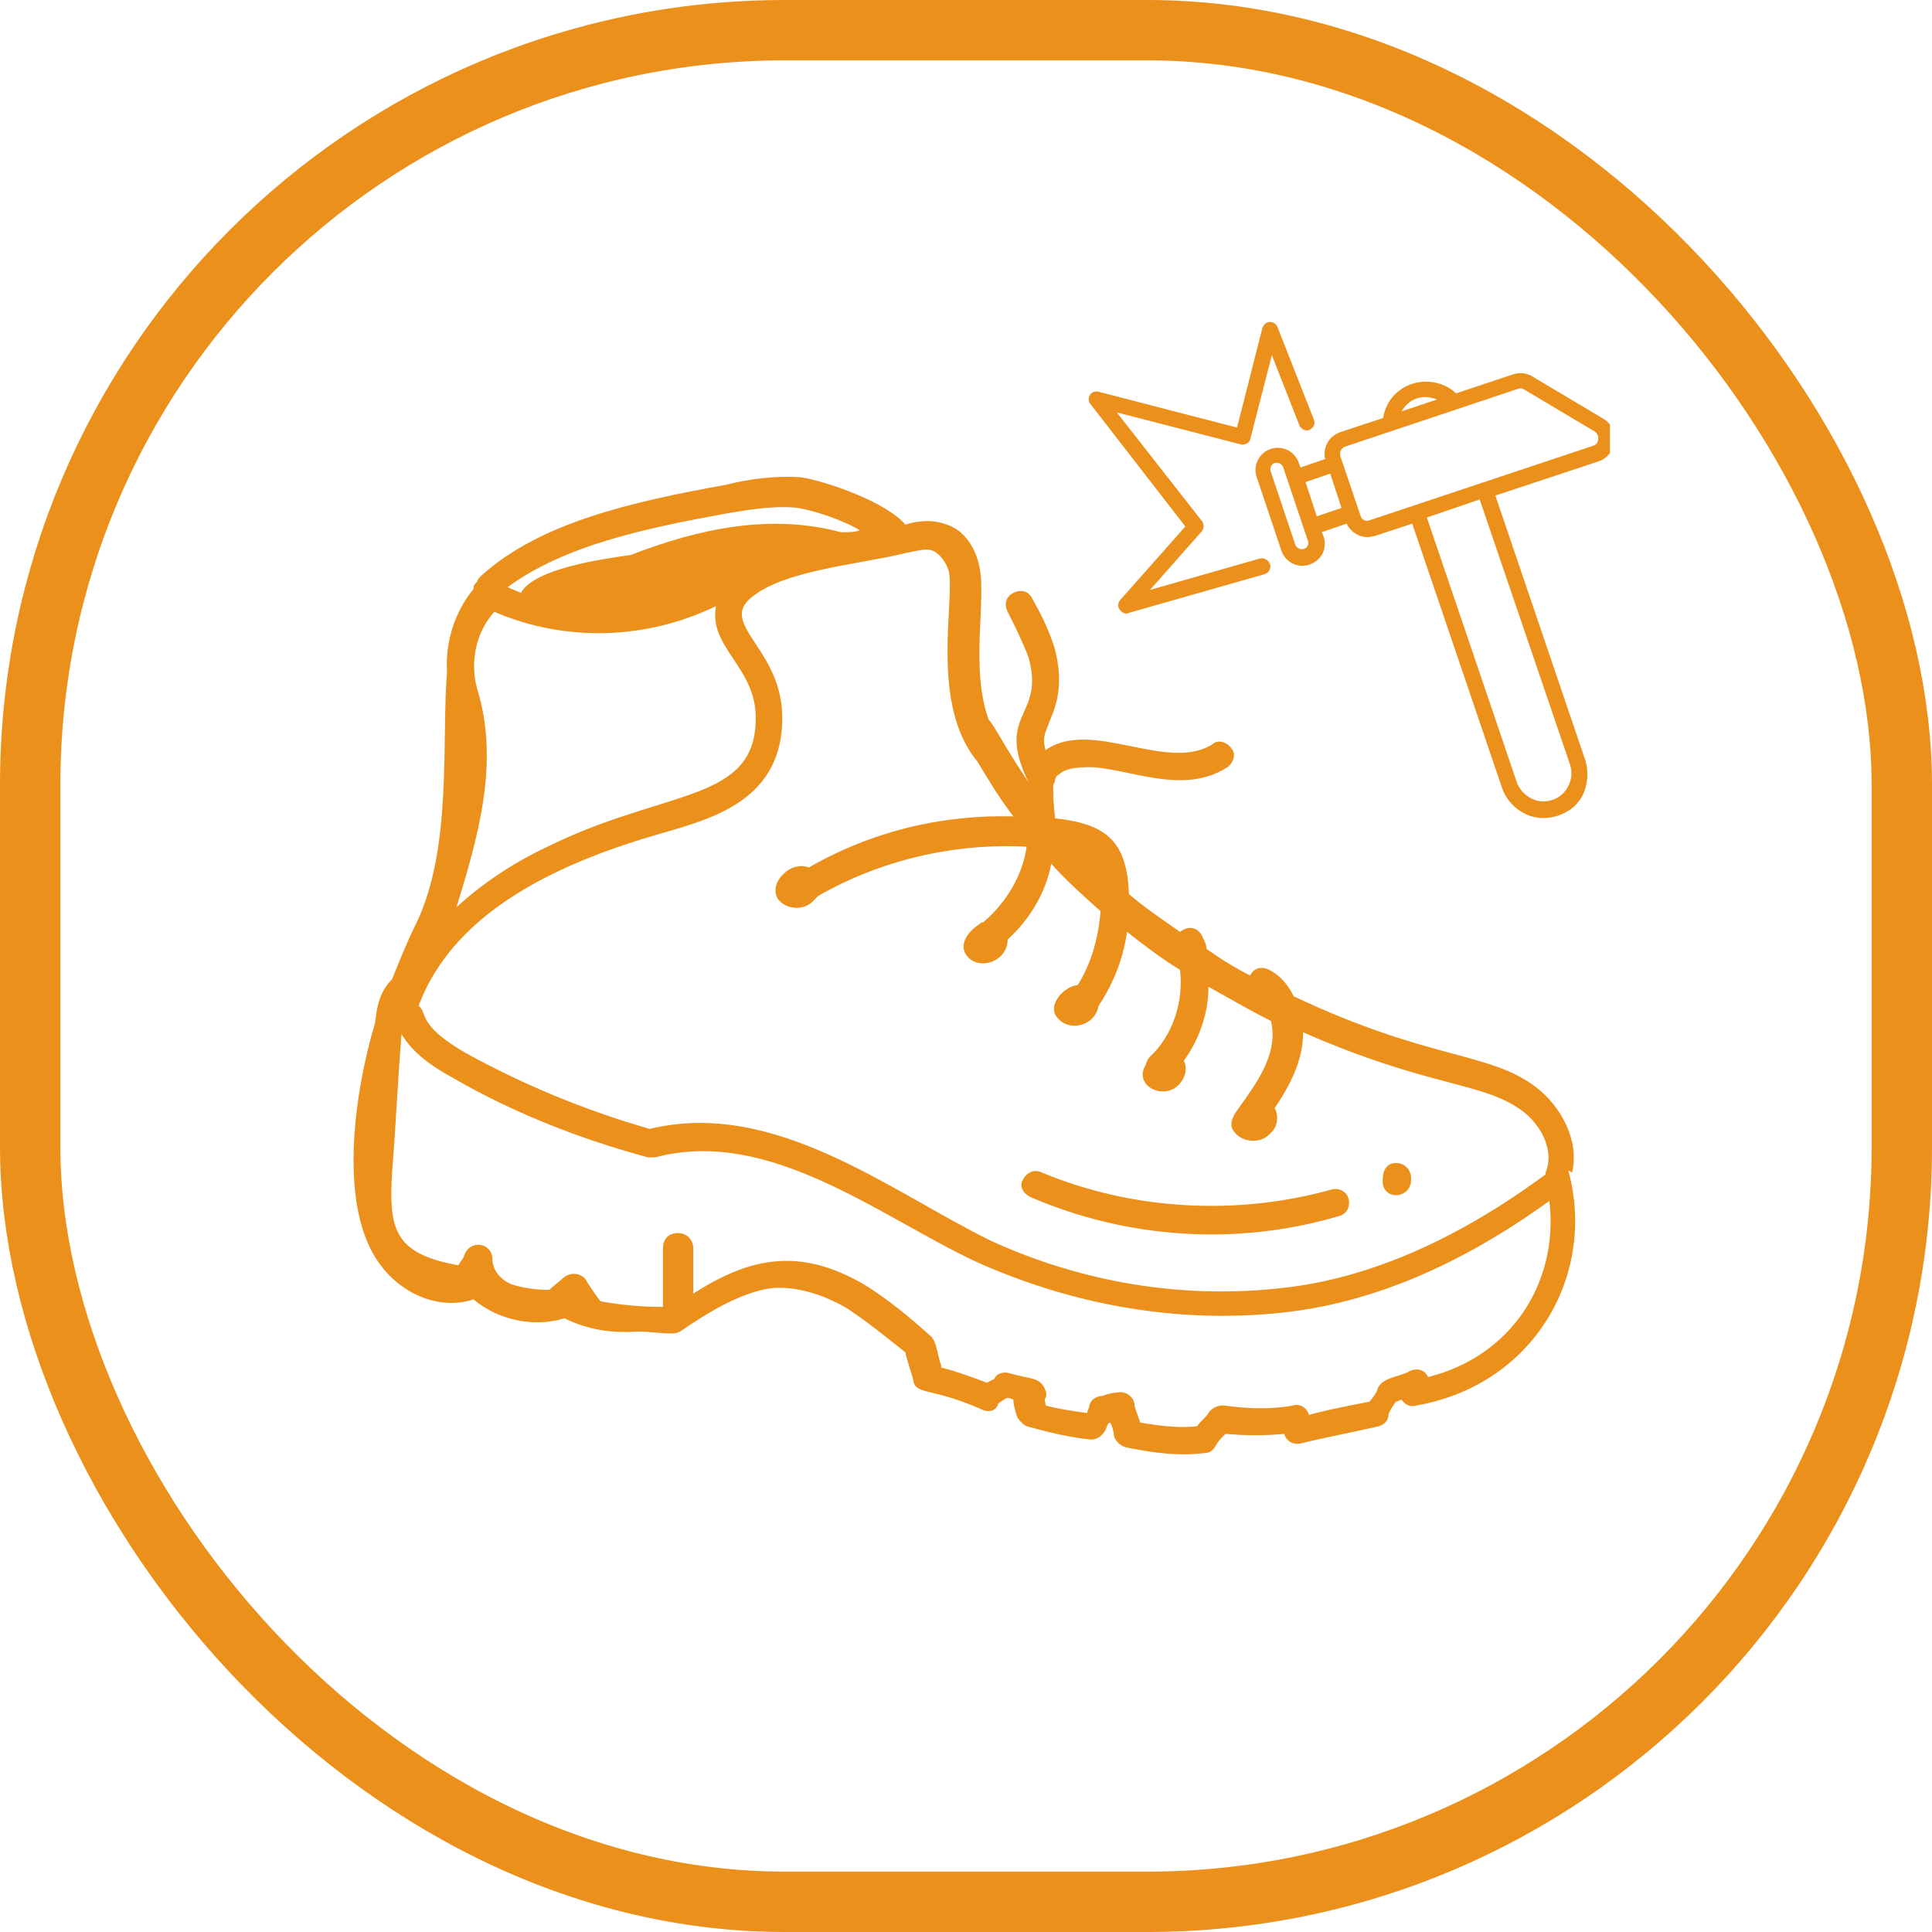 <svg width="32" height="32" viewBox="0 0 32 32" fill="none" xmlns="http://www.w3.org/2000/svg">
<rect x="0.5" y="0.5" width="31" height="31" rx="12.5" stroke="#EC901C"/>
<g clip-path="url(#clip0_1707_516)">
<path d="M26.039 19.42C26.165 18.886 25.851 18.322 25.443 18.008C24.659 17.412 23.686 17.569 21.428 16.502C21.334 16.314 21.208 16.157 21.02 16.063C20.894 16 20.769 16.031 20.706 16.157C20.455 16.031 20.204 15.874 19.985 15.718C19.985 15.655 19.953 15.592 19.922 15.529C19.859 15.373 19.702 15.31 19.545 15.435C19.137 15.153 18.918 14.996 18.698 14.808C18.667 13.898 18.29 13.647 17.475 13.553C17.443 13.239 17.443 13.177 17.443 13.02C17.443 12.988 17.475 12.957 17.475 12.925C17.475 12.894 17.506 12.831 17.537 12.831C17.631 12.737 17.788 12.706 18.071 12.706C18.73 12.737 19.608 13.177 20.33 12.706C20.424 12.643 20.486 12.486 20.392 12.392C20.33 12.298 20.173 12.235 20.079 12.329C19.326 12.8 18.071 11.89 17.318 12.424C17.255 12.204 17.318 12.141 17.381 11.953C17.537 11.608 17.6 11.263 17.475 10.761C17.381 10.447 17.255 10.196 17.098 9.914C17.035 9.788 16.91 9.757 16.785 9.82C16.659 9.882 16.628 10.008 16.69 10.133C16.816 10.384 16.941 10.635 17.035 10.886C17.318 11.89 16.471 11.796 17.035 12.957C16.596 12.298 16.471 12.016 16.377 11.922C16.063 11.075 16.345 9.914 16.22 9.38C16.157 9.067 15.969 8.784 15.686 8.69C15.435 8.596 15.184 8.627 14.996 8.69C14.682 8.314 13.679 7.969 13.271 7.906C12.832 7.874 12.392 7.937 12.016 8.031C10.447 8.314 8.941 8.659 7.969 9.537C7.937 9.569 7.906 9.6 7.906 9.631L7.875 9.663C7.843 9.694 7.843 9.725 7.843 9.757C7.53 10.133 7.373 10.635 7.404 11.137C7.31 12.235 7.498 14.024 6.902 15.278C6.745 15.592 6.62 15.906 6.494 16.22C6.275 16.439 6.243 16.69 6.212 16.941C5.867 18.102 5.584 20.016 6.306 20.957C6.651 21.427 7.279 21.71 7.843 21.522C8.251 21.867 8.847 21.992 9.349 21.835C9.726 22.023 10.133 22.086 10.573 22.055C10.761 22.055 10.949 22.086 11.106 22.086C11.169 22.086 11.2 22.086 11.263 22.055C11.765 21.71 12.298 21.396 12.8 21.333C13.271 21.302 13.71 21.49 13.992 21.647C14.337 21.867 14.682 22.149 14.996 22.4C15.028 22.557 15.09 22.714 15.122 22.839C15.153 23.122 15.404 22.965 16.251 23.341C16.377 23.404 16.502 23.372 16.534 23.247C16.534 23.247 16.659 23.153 16.69 23.153C16.722 23.153 16.785 23.184 16.785 23.184C16.785 23.278 16.816 23.372 16.847 23.467C16.879 23.529 16.941 23.592 17.004 23.623C17.349 23.718 17.726 23.812 18.071 23.843C18.196 23.843 18.29 23.749 18.322 23.655C18.322 23.655 18.353 23.561 18.384 23.561C18.416 23.592 18.447 23.718 18.447 23.749C18.447 23.843 18.541 23.937 18.636 23.969C19.075 24.063 19.545 24.125 19.985 24.063C20.047 24.063 20.11 24 20.141 23.937C20.173 23.875 20.235 23.812 20.298 23.749C20.643 23.78 20.957 23.78 21.271 23.749C21.302 23.875 21.428 23.937 21.553 23.906C21.93 23.812 22.431 23.718 22.839 23.623C22.933 23.592 22.996 23.529 22.996 23.435C22.996 23.404 23.09 23.247 23.122 23.216C23.153 23.216 23.184 23.184 23.216 23.184C23.279 23.278 23.373 23.31 23.467 23.278C25.412 22.933 26.447 21.114 25.977 19.388L26.039 19.42ZM15.467 9.129C15.592 9.192 15.686 9.349 15.718 9.474C15.812 9.976 15.404 11.671 16.188 12.612C16.377 12.925 16.565 13.239 16.785 13.522C15.592 13.49 14.431 13.773 13.396 14.369C13.082 14.243 12.706 14.651 12.894 14.902C13.02 15.059 13.302 15.09 13.459 14.933L13.553 14.839C14.588 14.243 15.812 13.961 17.004 14.024C16.941 14.494 16.659 14.965 16.282 15.278C16.251 15.278 16.251 15.278 16.22 15.31C16.063 15.404 15.875 15.623 16 15.812C16.188 16.094 16.69 15.937 16.69 15.561C17.035 15.247 17.318 14.808 17.412 14.306C17.663 14.588 17.945 14.839 18.228 15.09C18.196 15.529 18.071 15.969 17.851 16.314C17.6 16.345 17.349 16.659 17.506 16.847C17.694 17.098 18.134 17.004 18.196 16.659C18.447 16.282 18.604 15.874 18.667 15.435C18.949 15.655 19.232 15.874 19.545 16.063C19.608 16.596 19.42 17.161 19.043 17.506C19.012 17.537 18.981 17.6 18.981 17.631C18.761 17.977 19.263 18.227 19.514 17.977C19.639 17.851 19.671 17.694 19.608 17.569C19.859 17.224 20.016 16.784 20.016 16.345C20.361 16.533 20.675 16.722 21.051 16.91C21.177 17.443 20.831 17.914 20.518 18.353C20.424 18.478 20.33 18.635 20.455 18.761C20.581 18.918 20.863 18.949 21.02 18.792C21.177 18.667 21.177 18.478 21.114 18.353C21.365 17.977 21.584 17.569 21.584 17.098C23.655 18.008 24.534 17.914 25.192 18.384C25.506 18.604 25.757 19.043 25.6 19.42V19.451C24.157 20.518 22.683 21.177 21.239 21.333C19.577 21.522 17.914 21.239 16.408 20.549C14.745 19.733 12.832 18.196 10.761 18.698C9.663 18.384 8.628 17.945 7.718 17.443C6.902 16.973 7.09 16.784 6.934 16.659C7.53 15.059 9.318 14.274 10.949 13.804C11.828 13.553 12.957 13.239 12.957 11.89C12.957 10.761 11.922 10.353 12.424 9.914C12.957 9.443 14.243 9.349 14.996 9.161C15.184 9.129 15.341 9.067 15.467 9.129ZM11.859 10.039C11.733 10.729 12.518 11.043 12.518 11.89C12.518 13.302 11.043 13.051 9.067 14.024C8.471 14.306 7.969 14.651 7.561 15.027C7.906 13.898 8.283 12.643 7.906 11.42C7.781 10.98 7.875 10.478 8.188 10.133C9.349 10.635 10.698 10.604 11.859 10.039ZM12.047 8.502C12.424 8.439 12.8 8.376 13.177 8.408C13.428 8.439 13.93 8.596 14.243 8.784C14.149 8.816 14.055 8.816 13.93 8.816C12.769 8.502 11.577 8.753 10.447 9.192C10.008 9.255 8.847 9.412 8.628 9.82C8.565 9.788 8.471 9.757 8.408 9.725C9.349 9.035 10.667 8.753 12.047 8.502ZM23.655 22.808C23.592 22.682 23.467 22.651 23.341 22.714C23.184 22.808 22.871 22.808 22.808 23.027C22.808 23.059 22.714 23.184 22.683 23.216C22.369 23.278 22.024 23.341 21.679 23.435C21.647 23.31 21.522 23.247 21.428 23.278C21.082 23.341 20.706 23.341 20.267 23.278C20.173 23.278 20.079 23.31 20.016 23.404C19.985 23.467 19.89 23.529 19.828 23.623C19.545 23.655 19.232 23.623 18.886 23.561C18.855 23.467 18.792 23.31 18.792 23.278C18.792 23.153 18.667 23.059 18.573 23.059C18.479 23.059 18.322 23.09 18.259 23.122C18.134 23.122 18.039 23.216 18.039 23.31C18.039 23.31 18.008 23.372 18.008 23.404C17.788 23.372 17.537 23.341 17.318 23.278C17.318 23.216 17.286 23.184 17.318 23.153C17.349 23.09 17.318 23.027 17.286 22.965C17.192 22.808 17.035 22.839 16.722 22.745C16.628 22.714 16.502 22.745 16.471 22.839L16.345 22.902C16.094 22.808 15.843 22.714 15.592 22.651C15.592 22.588 15.561 22.557 15.561 22.526C15.498 22.274 15.498 22.243 15.435 22.149C15.09 21.835 14.714 21.522 14.306 21.271C13.271 20.674 12.455 20.8 11.482 21.427V20.674C11.482 20.549 11.388 20.424 11.232 20.424C11.075 20.424 10.981 20.518 10.981 20.674V21.647C10.636 21.647 10.29 21.616 9.945 21.553C9.851 21.427 9.788 21.333 9.726 21.239C9.663 21.082 9.443 21.051 9.318 21.177C9.286 21.208 9.161 21.302 9.098 21.365C8.879 21.365 8.659 21.333 8.471 21.271C8.314 21.208 8.157 21.051 8.157 20.863C8.157 20.58 7.781 20.518 7.686 20.8C7.686 20.831 7.624 20.894 7.592 20.957C6.557 20.769 6.432 20.392 6.494 19.42C6.557 18.635 6.588 17.882 6.651 17.129C6.839 17.443 7.153 17.663 7.498 17.851C8.471 18.416 9.569 18.855 10.73 19.169H10.855C12.737 18.667 14.557 20.141 16.157 20.894C17.757 21.616 19.514 21.929 21.239 21.741C22.714 21.584 24.188 20.957 25.663 19.89C25.82 21.239 25.035 22.463 23.655 22.808Z" fill="#EC901C"/>
<path d="M17.067 19.827C18.667 20.518 20.486 20.643 22.18 20.141C22.306 20.11 22.369 19.984 22.337 19.859C22.306 19.733 22.18 19.671 22.055 19.702C20.486 20.141 18.761 20.047 17.255 19.42C17.129 19.357 17.004 19.42 16.941 19.545C16.878 19.639 16.941 19.765 17.067 19.827ZM23.122 19.796C23.247 19.796 23.372 19.702 23.372 19.545V19.514C23.372 19.388 23.278 19.263 23.122 19.263C22.965 19.263 22.902 19.388 22.902 19.545V19.576C22.902 19.702 22.996 19.796 23.122 19.796Z" fill="#EC901C"/>
<path d="M26.554 6.934L25.382 6.236C25.326 6.199 25.252 6.18 25.187 6.18C25.15 6.18 25.103 6.189 25.066 6.199L24.117 6.515C23.968 6.366 23.68 6.264 23.391 6.357C23.131 6.441 22.954 6.654 22.908 6.924L22.201 7.157C22.015 7.222 21.903 7.408 21.949 7.603L21.54 7.743L21.512 7.668C21.466 7.52 21.289 7.362 21.047 7.436C20.852 7.501 20.749 7.715 20.814 7.901L21.224 9.12C21.27 9.269 21.456 9.427 21.689 9.352C21.977 9.241 21.959 8.98 21.922 8.887L21.894 8.813L22.303 8.673C22.368 8.803 22.498 8.896 22.647 8.896C22.684 8.896 22.731 8.887 22.768 8.878L23.391 8.673L24.88 13.055C24.982 13.352 25.336 13.659 25.801 13.511C26.331 13.334 26.331 12.813 26.257 12.59L24.768 8.208L26.48 7.641C26.619 7.594 26.722 7.464 26.74 7.315C26.759 7.157 26.684 7.008 26.554 6.934ZM23.466 6.599C23.596 6.552 23.736 6.589 23.801 6.617L23.215 6.813C23.27 6.72 23.354 6.636 23.466 6.599ZM21.596 9.092C21.521 9.11 21.475 9.064 21.456 9.027L21.047 7.808C21.029 7.752 21.056 7.687 21.112 7.668C21.187 7.65 21.233 7.696 21.252 7.734L21.661 8.952C21.68 8.98 21.68 9.064 21.596 9.092ZM21.81 8.552L21.624 7.985L22.033 7.845L22.219 8.413L21.81 8.552ZM26.005 12.664C26.043 12.785 26.033 12.906 25.977 13.018C25.922 13.129 25.829 13.213 25.708 13.25C25.429 13.343 25.187 13.148 25.122 12.953L23.633 8.571L24.508 8.273L26.005 12.664ZM26.396 7.38L22.684 8.617C22.675 8.617 22.656 8.627 22.647 8.627C22.591 8.627 22.545 8.589 22.535 8.543L22.201 7.557C22.182 7.492 22.21 7.427 22.275 7.399L25.14 6.441C25.15 6.441 25.168 6.431 25.177 6.431C25.196 6.431 25.224 6.441 25.243 6.45L26.415 7.148C26.452 7.175 26.48 7.222 26.471 7.268C26.471 7.324 26.443 7.362 26.396 7.38Z" fill="#EC901C"/>
<path d="M20.87 9.25L19.047 9.771L19.903 8.803C19.94 8.757 19.949 8.682 19.912 8.636L18.498 6.831L20.554 7.361C20.591 7.371 20.619 7.361 20.656 7.343C20.684 7.324 20.712 7.296 20.712 7.259L21.066 5.882L21.522 7.045C21.549 7.11 21.624 7.147 21.689 7.12C21.754 7.092 21.791 7.017 21.763 6.952L21.159 5.417C21.14 5.361 21.084 5.333 21.029 5.333C20.973 5.333 20.926 5.38 20.908 5.436L20.489 7.082L18.191 6.487C18.135 6.478 18.079 6.496 18.052 6.543C18.024 6.589 18.024 6.654 18.061 6.692L19.633 8.72L18.554 9.938C18.517 9.985 18.508 10.05 18.545 10.096C18.573 10.134 18.61 10.162 18.656 10.162C18.666 10.162 18.684 10.162 18.694 10.152L20.945 9.51C21.01 9.492 21.056 9.417 21.038 9.352C21.019 9.287 20.945 9.231 20.87 9.25Z" fill="#EC901C"/>
</g>
<defs>
<clipPath id="clip0_1707_516">
<rect width="21.333" height="21.333" fill="white" transform="translate(5.333 5.333)"/>
</clipPath>
</defs>
</svg>
